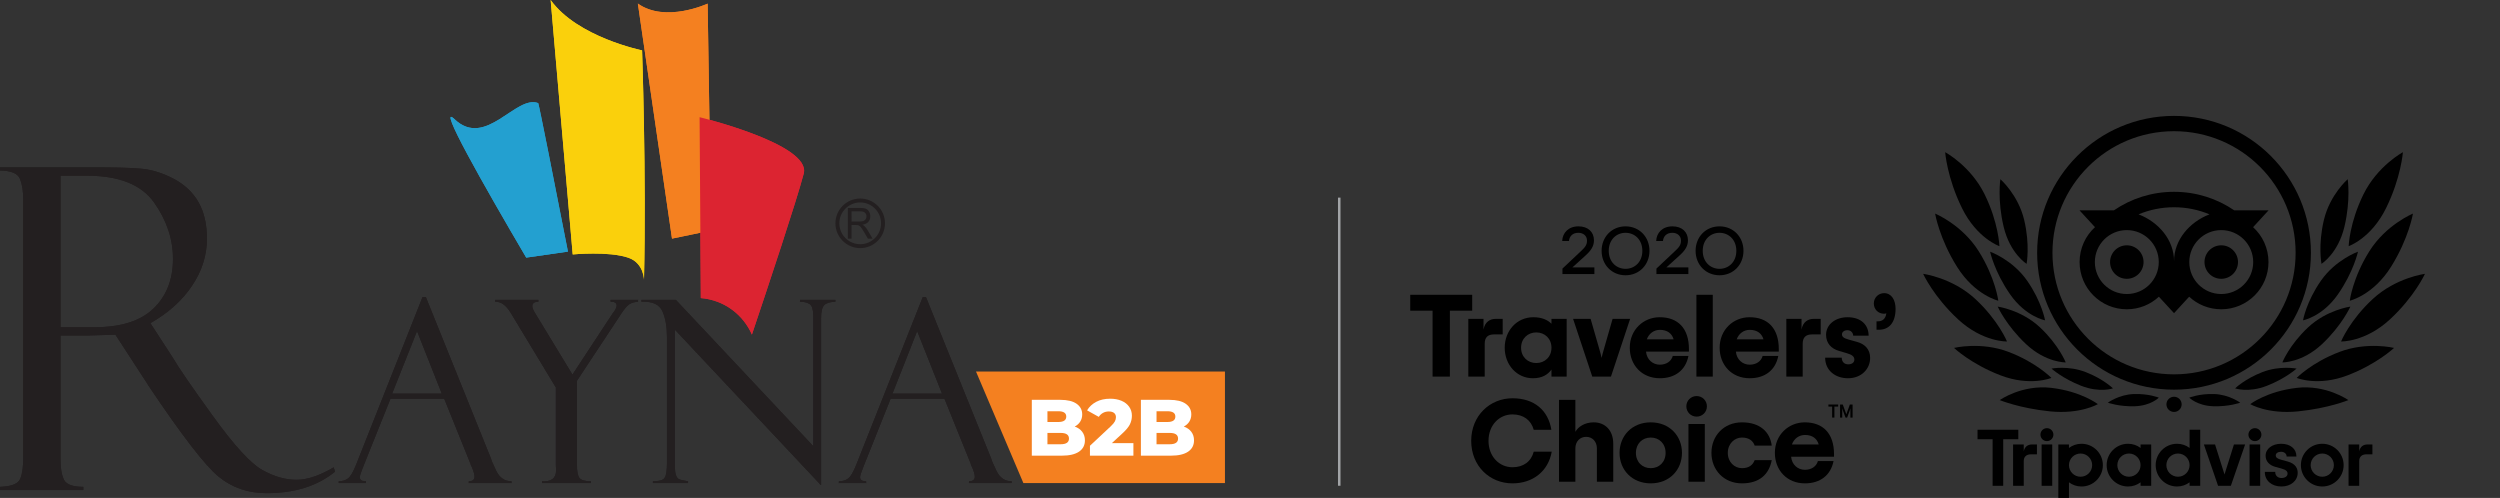 <?xml version="1.0" encoding="utf-8"?>
<!-- Generator: Adobe Illustrator 16.0.0, SVG Export Plug-In . SVG Version: 6.00 Build 0)  -->
<!DOCTYPE svg PUBLIC "-//W3C//DTD SVG 1.1//EN" "http://www.w3.org/Graphics/SVG/1.1/DTD/svg11.dtd">
<svg version="1.1" id="Layer_1" xmlns="http://www.w3.org/2000/svg" xmlns:xlink="http://www.w3.org/1999/xlink" x="0px" y="0px"
	 width="1000px" height="199.174px" viewBox="0 0 1000 199.174" enable-background="new 0 0 1000 199.174" xml:space="preserve">
<rect x="0" y="0" width="1000" height="199.174" fill="#333333" stroke="none"/>
<polygon fill="#F48020" points="489.982,193.23 409.351,193.23 390.402,148.626 489.982,148.626 "/>
<g>
	<path fill="#231F20" d="M344.083,99.248c-5.472,0-9.913-4.452-9.913-9.919c0-5.474,4.441-9.917,9.913-9.917
		c5.465,0,9.917,4.443,9.917,9.917C354,94.795,349.548,99.248,344.083,99.248 M344.083,80.977c-4.602,0-8.344,3.752-8.344,8.352
		c0,4.601,3.742,8.353,8.344,8.353c4.614,0,8.342-3.751,8.342-8.353C352.425,84.729,348.697,80.977,344.083,80.977"/>
	<path fill="#231F20" d="M339.141,95.469V83.181h4.974c1,0,1.762,0.105,2.278,0.323c0.525,0.228,0.94,0.613,1.255,1.181
		c0.313,0.56,0.466,1.171,0.466,1.854c0,0.866-0.256,1.61-0.778,2.204c-0.515,0.594-1.316,0.979-2.383,1.137
		c0.394,0.21,0.691,0.402,0.897,0.612c0.433,0.429,0.854,0.98,1.234,1.627l1.946,3.35h-1.864l-1.486-2.554
		c-0.437-0.735-0.805-1.303-1.071-1.697c-0.28-0.394-0.539-0.665-0.756-0.823c-0.219-0.149-0.446-0.263-0.693-0.332
		c-0.157-0.026-0.431-0.053-0.817-0.053h-1.717v5.458H339.141z M340.625,88.603h3.195c0.674,0,1.207-0.078,1.59-0.227
		c0.376-0.158,0.666-0.403,0.872-0.735c0.202-0.341,0.307-0.708,0.307-1.102c0-0.586-0.207-1.058-0.587-1.435
		c-0.387-0.375-0.986-0.567-1.823-0.567h-3.554V88.603z"/>
</g>
<path fill="#231F20" d="M177.696,159.52h-21.516l-11.098,27.671c-0.768,1.974-1.163,3.194-1.163,3.668
	c0,1.089,0.82,1.645,2.479,1.645v0.727h-10.929v-0.727c1.455,0,2.657-0.354,3.674-1.091c0.999-0.693,2.078-2.55,3.292-5.524
	l26.576-67.072h1.333l26.112,64.751c0,0.345,0.686,1.896,2.021,4.712c1.355,2.812,3.388,4.224,6.143,4.224v0.727h-17.125v-0.727
	c1.539,0,2.305-0.648,2.305-1.847c0-0.826-0.359-2.177-1.128-3.971c-0.131-0.143-0.229-0.364-0.346-0.667
	c-0.043-0.312-0.118-0.503-0.135-0.503L177.696,159.52z M156.858,157.444h19.855l-9.905-24.996L156.858,157.444z"/>
<path fill="#231F20" d="M244.224,119.935h11.01v0.768c-1.406,0.09-2.521,0.392-3.433,0.956c-0.895,0.607-1.931,1.747-3.106,3.521
	l-17.911,27.134v33.595c0,2.705,0.353,4.477,1.058,5.325c0.701,0.834,2.25,1.271,4.545,1.271v0.727H216.81v-0.727
	c3.751,0.241,5.628-1.251,5.628-4.416l-0.106-2.109v-30.983l-17.983-29.746c-1.88-3.147-3.991-4.657-6.306-4.547v-0.768h17.317
	v0.768c-1.653,0-2.43,0.594-2.43,1.813c0,0.636,0.415,1.606,1.237,2.934l14.814,24.38l16.146-24.58
	c0.297-0.262,0.609-0.746,1.01-1.434c0.358-0.725,0.521-1.218,0.521-1.49c0-1.099-0.718-1.624-2.144-1.624h-0.292V119.935z"/>
<path fill="#231F20" d="M319.992,119.935h14.17v0.768c-2.155,0.061-3.65,0.515-4.467,1.342c-0.836,0.855-1.256,2.63-1.256,5.352
	v66.741l-58.49-62.272v54.213c0,1.706,0.145,2.997,0.388,3.822c0.286,0.838,0.646,1.415,1.162,1.716
	c0.511,0.282,1.749,0.574,3.722,0.887v0.727h-14.064v-0.727c2.51,0,4.099-0.464,4.672-1.363c0.67-0.895,0.956-3.024,0.956-6.402
	v-49.588c0-4.355-0.591-7.904-1.821-10.647c-1.226-2.732-4.019-4.024-8.401-3.801v-0.768h13.774l54.968,58.514v-51.756
	c0-2.775-0.476-4.479-1.486-5.084c-1.015-0.634-2.276-0.907-3.827-0.907V119.935z"/>
<path fill="#231F20" d="M377.795,159.52h-21.547l-11.076,27.671c-0.775,1.974-1.128,3.194-1.128,3.668
	c0,1.089,0.783,1.645,2.425,1.645v0.727h-10.932v-0.727c1.475,0,2.712-0.354,3.688-1.091c1-0.693,2.094-2.55,3.28-5.524
	l26.605-67.072h1.275l26.159,64.751c0,0.345,0.666,1.896,2.021,4.712c1.328,2.812,3.399,4.224,6.122,4.224v0.727h-17.1v-0.727
	c1.547,0,2.323-0.648,2.323-1.847c0-0.826-0.368-2.177-1.153-3.971c-0.143-0.143-0.233-0.364-0.351-0.667
	c-0.043-0.312-0.098-0.503-0.098-0.503L377.795,159.52z M356.99,157.444h19.816l-9.94-24.996L356.99,157.444z"/>
<path fill="#231F20" d="M0,68.22v-1.298h36.642c9.341,0,16.058,0.17,20.16,0.583c4.189,0.403,8.409,1.773,12.788,4.063
	c4.348,2.328,7.651,5.466,9.87,9.417c2.203,3.914,3.327,8.764,3.327,14.521c0,6.542-1.951,12.792-5.916,18.722
	c-3.963,5.959-9.533,10.951-16.707,15.044l9.108,14.025c2.005,3.51,7.267,11.182,15.842,23.049
	c8.566,11.868,15.159,19.068,19.848,21.671c4.696,2.618,9.222,3.901,13.612,3.901c4.326,0,9.281-1.672,14.903-4.99l0.544,1.733
	c-7.032,5.748-16.15,8.61-27.345,8.61c-7.481,0-13.916-2.221-19.272-6.637c-5.405-4.423-14.729-16.553-28.062-36.426
	c-0.12-0.123-0.187-0.242-0.187-0.364l-12.985-19.944l-11.486,0.314h-10.48v49.404c0,3.964,0.56,6.807,1.538,8.552
	c1.055,1.713,3.583,2.569,7.607,2.569v1.292H0v-1.292c4.159-0.17,6.752-1.048,7.759-2.623c1.015-1.582,1.535-4.807,1.535-9.638
	V79.866c0-3.326-0.417-6.099-1.308-8.318C7.114,69.41,4.447,68.261,0,68.22 M24.205,70.29v60.596H37.74
	c10.669,0,18.542-2.491,23.75-7.57c5.123-4.994,7.692-11.576,7.692-19.773c0-7.946-2.524-15.477-7.586-22.587
	C56.54,73.857,47.616,70.29,34.84,70.29H24.205z"/>
<g>
	<path fill="#FAD00C" d="M220.26,0l8.824,101.777c0,0,14.368-1.394,22.246,1.301c6.646,2.279,6.249,9.73,6.273,8.742
		c0.965-41.713-0.762-91.673-0.762-91.673S230.887,14.874,220.26,0"/>
	<path fill="#F48020" d="M255.143,1.433L268.8,95.444l15.653-3.255l-1.396-90.737C283.057,1.452,266.194,9.306,255.143,1.433"/>
	<path fill="#23A0D0" d="M227.176,100.646c-5.444-27.817-11.487-58.419-11.896-59.407c-8.957-3.449-20.962,18.371-33.499,6.413
		c-7.148-6.776,11.409,25.935,28.708,55.396L227.176,100.646z"/>
	<path fill="#DC2431" d="M279.839,46.876c0,0,44.771,10.829,41.653,22.564c-2.988,11.293-13.859,43.952-20.731,64.389
		c-3.474-7.984-11.13-13.853-20.438-14.599L279.839,46.876z"/>
	<path fill="#FAD00C" d="M220.26,0l8.824,101.777c0,0,14.368-1.394,22.246,1.301c6.646,2.279,6.249,9.73,6.273,8.742
		c0.965-41.713-0.762-91.673-0.762-91.673S230.887,14.874,220.26,0"/>
	<path fill="#F48020" d="M255.143,1.433L268.8,95.444l15.653-3.255l-1.396-90.737C283.057,1.452,266.194,9.306,255.143,1.433"/>
	<path fill="#23A0D0" d="M227.176,100.646c-5.444-27.817-11.487-58.419-11.896-59.407c-8.957-3.449-20.962,18.371-33.499,6.413
		c-7.148-6.776,11.409,25.935,28.708,55.396L227.176,100.646z"/>
	<path fill="#DC2431" d="M279.839,46.876c0,0,44.771,10.829,41.653,22.564c-2.988,11.293-13.859,43.952-20.731,64.389
		c-3.474-7.984-11.13-13.853-20.438-14.599L279.839,46.876z"/>
</g>
<path fill="#231F20" d="M177.696,159.52h-21.516l-11.098,27.671c-0.768,1.974-1.163,3.194-1.163,3.668
	c0,1.089,0.82,1.645,2.479,1.645v0.727h-10.929v-0.727c1.455,0,2.657-0.354,3.674-1.091c0.999-0.693,2.078-2.55,3.292-5.524
	l26.576-67.072h1.333l26.112,64.751c0,0.345,0.686,1.896,2.021,4.712c1.355,2.812,3.388,4.224,6.143,4.224v0.727h-17.125v-0.727
	c1.539,0,2.305-0.648,2.305-1.847c0-0.826-0.359-2.177-1.128-3.971c-0.131-0.143-0.229-0.364-0.346-0.667
	c-0.043-0.312-0.118-0.503-0.135-0.503L177.696,159.52z M156.858,157.444h19.855l-9.905-24.996L156.858,157.444z"/>
<path fill="#231F20" d="M244.224,119.935h11.01v0.768c-1.406,0.09-2.521,0.392-3.433,0.956c-0.895,0.607-1.931,1.747-3.106,3.521
	l-17.911,27.134v33.595c0,2.705,0.353,4.477,1.058,5.325c0.701,0.834,2.25,1.271,4.545,1.271v0.727H216.81v-0.727
	c3.751,0.241,5.628-1.251,5.628-4.416l-0.106-2.109v-30.983l-17.983-29.746c-1.88-3.147-3.991-4.657-6.306-4.547v-0.768h17.317
	v0.768c-1.653,0-2.43,0.594-2.43,1.813c0,0.636,0.415,1.606,1.237,2.934l14.814,24.38l16.146-24.58
	c0.297-0.262,0.609-0.746,1.01-1.434c0.358-0.725,0.521-1.218,0.521-1.49c0-1.099-0.718-1.624-2.144-1.624h-0.292V119.935z"/>
<path fill="#231F20" d="M319.992,119.935h14.17v0.768c-2.155,0.061-3.65,0.515-4.467,1.342c-0.836,0.855-1.256,2.63-1.256,5.352
	v66.741l-58.49-62.272v54.213c0,1.706,0.145,2.997,0.388,3.822c0.286,0.838,0.646,1.415,1.162,1.716
	c0.511,0.282,1.749,0.574,3.722,0.887v0.727h-14.064v-0.727c2.51,0,4.099-0.464,4.672-1.363c0.67-0.895,0.956-3.024,0.956-6.402
	v-49.588c0-4.355-0.591-7.904-1.821-10.647c-1.226-2.732-4.019-4.024-8.401-3.801v-0.768h13.774l54.968,58.514v-51.756
	c0-2.775-0.476-4.479-1.486-5.084c-1.015-0.634-2.276-0.907-3.827-0.907V119.935z"/>
<path fill="#231F20" d="M377.795,159.52h-21.547l-11.076,27.671c-0.775,1.974-1.128,3.194-1.128,3.668
	c0,1.089,0.783,1.645,2.425,1.645v0.727h-10.932v-0.727c1.475,0,2.712-0.354,3.688-1.091c1-0.693,2.094-2.55,3.28-5.524
	l26.605-67.072h1.275l26.159,64.751c0,0.345,0.666,1.896,2.021,4.712c1.328,2.812,3.399,4.224,6.122,4.224v0.727h-17.1v-0.727
	c1.547,0,2.323-0.648,2.323-1.847c0-0.826-0.368-2.177-1.153-3.971c-0.143-0.143-0.233-0.364-0.351-0.667
	c-0.043-0.312-0.098-0.503-0.098-0.503L377.795,159.52z M356.99,157.444h19.816l-9.94-24.996L356.99,157.444z"/>
<path fill="#231F20" d="M0,68.22v-1.298h36.642c9.341,0,16.058,0.17,20.16,0.583c4.189,0.403,8.409,1.773,12.788,4.063
	c4.348,2.328,7.651,5.466,9.87,9.417c2.203,3.914,3.327,8.764,3.327,14.521c0,6.542-1.951,12.792-5.916,18.722
	c-3.963,5.959-9.533,10.951-16.707,15.044l9.108,14.025c2.005,3.51,7.267,11.182,15.842,23.049
	c8.566,11.868,15.159,19.068,19.848,21.671c4.696,2.618,9.222,3.901,13.612,3.901c4.326,0,9.281-1.672,14.903-4.99l0.544,1.733
	c-7.032,5.748-16.15,8.61-27.345,8.61c-7.481,0-13.916-2.221-19.272-6.637c-5.405-4.423-14.729-16.553-28.062-36.426
	c-0.12-0.123-0.187-0.242-0.187-0.364l-12.985-19.944l-11.486,0.314h-10.48v49.404c0,3.964,0.56,6.807,1.538,8.552
	c1.055,1.713,3.583,2.569,7.607,2.569v1.292H0v-1.292c4.159-0.17,6.752-1.048,7.759-2.623c1.015-1.582,1.535-4.807,1.535-9.638
	V79.866c0-3.326-0.417-6.099-1.308-8.318C7.114,69.41,4.447,68.261,0,68.22 M24.205,70.29v60.596H37.74
	c10.669,0,18.542-2.491,23.75-7.57c5.123-4.994,7.692-11.576,7.692-19.773c0-7.946-2.524-15.477-7.586-22.587
	C56.54,73.857,47.616,70.29,34.84,70.29H24.205z"/>
<g>
	<path d="M624.981,107.427l7.136-6.719c1.844-1.708,2.683-2.648,2.683-4.455c0-1.916-1.461-3.134-3.482-3.134
		c-2.267,0-3.552,1.391-3.728,3.271h-2.715c0.142-3.271,2.511-5.85,6.513-5.85c3.895,0,6.196,2.336,6.196,5.571
		c0,2.299-1.08,4.038-3.411,6.129l-5.221,4.733h8.805v2.646h-12.775V107.427L624.981,107.427z"/>
	<path d="M656.94,100.326c0-4.459-3.066-7.207-6.726-7.207c-3.649,0-6.716,2.748-6.716,7.207c0,4.453,3.066,7.205,6.716,7.205
		C653.874,107.531,656.94,104.779,656.94,100.326L656.94,100.326z M640.644,100.326c0-5.534,4.042-9.785,9.571-9.785
		c5.539,0,9.577,4.251,9.577,9.785c0,5.535-4.038,9.782-9.577,9.782C644.686,110.108,640.644,105.861,640.644,100.326
		L640.644,100.326z"/>
	<path d="M662.576,107.427l7.136-6.719c1.846-1.708,2.68-2.648,2.68-4.455c0-1.916-1.457-3.134-3.478-3.134
		c-2.269,0-3.553,1.391-3.729,3.271h-2.714c0.137-3.271,2.506-5.85,6.513-5.85c3.894,0,6.196,2.336,6.196,5.571
		c0,2.299-1.081,4.038-3.415,6.129l-5.221,4.733h8.805v2.646h-12.772V107.427L662.576,107.427z"/>
	<path d="M694.536,100.326c0-4.459-3.067-7.207-6.725-7.207c-3.655,0-6.718,2.748-6.718,7.207c0,4.453,3.063,7.205,6.718,7.205
		C691.469,107.531,694.536,104.779,694.536,100.326L694.536,100.326z M678.238,100.326c0-5.534,4.038-9.785,9.573-9.785
		c5.538,0,9.579,4.251,9.579,9.785c0,5.535-4.041,9.782-9.579,9.782C682.276,110.108,678.238,105.861,678.238,100.326
		L678.238,100.326z"/>
	<path d="M888.502,117.608c-7.062,0-12.788-5.724-12.788-12.782c0-7.063,5.727-12.786,12.788-12.786
		c7.058,0,12.779,5.722,12.779,12.786C901.281,111.884,895.56,117.608,888.502,117.608L888.502,117.608z M869.616,104.458
		c0-8.413-6.118-15.631-14.187-18.718c4.363-1.827,9.152-2.837,14.182-2.837s9.819,1.011,14.19,2.837
		C875.733,88.829,869.616,96.045,869.616,104.458L869.616,104.458z M850.722,117.608c-7.062,0-12.779-5.724-12.779-12.782
		c0-7.063,5.718-12.786,12.779-12.786c7.058,0,12.784,5.722,12.784,12.786C863.506,111.884,857.779,117.608,850.722,117.608
		L850.722,117.608z M901.238,90.868l6.177-6.727h-13.701c-6.861-4.683-15.145-7.417-24.103-7.417
		c-8.949,0-17.209,2.738-24.056,7.417h-13.743l6.181,6.727c-3.788,3.451-6.157,8.425-6.157,13.959
		c0,10.43,8.456,18.886,18.886,18.886c4.954,0,9.471-1.911,12.835-5.033l6.06,6.585l6.051-6.582
		c3.368,3.122,7.876,5.029,12.835,5.029c10.43,0,18.894-8.456,18.894-18.886C907.396,99.292,905.022,94.318,901.238,90.868
		L901.238,90.868z M895.202,104.827c0,3.699-3,6.697-6.7,6.697c-3.706,0-6.706-2.998-6.706-6.697c0-3.703,3-6.702,6.706-6.702
		C892.202,98.125,895.202,101.124,895.202,104.827L895.202,104.827z M857.423,104.827c0,3.699-3,6.697-6.701,6.697
		c-3.697,0-6.697-2.998-6.697-6.697c0-3.703,3-6.702,6.697-6.702C854.423,98.125,857.423,101.124,857.423,104.827L857.423,104.827z
		 M869.616,149.738c-26.857,0-48.633-21.768-48.633-48.628c0-26.856,21.775-48.629,48.633-48.629
		c26.855,0,48.632,21.773,48.632,48.629C918.248,127.97,896.472,149.738,869.616,149.738L869.616,149.738z M869.616,46.355
		c-30.24,0-54.759,24.515-54.759,54.754c0,30.24,24.519,54.756,54.759,54.756c30.239,0,54.753-24.516,54.753-54.756
		C924.369,70.871,899.855,46.355,869.616,46.355L869.616,46.355z"/>
	<path d="M839.145,161.656c0,0-6.631-5.107-18.585-6.509c-11.819-1.39-20.667,4.897-20.667,4.897s7.962,3.277,20.1,4.504
		C832.134,165.776,839.145,161.656,839.145,161.656L839.145,161.656z"/>
	<path d="M820.556,151.164c0,0-5.968-6.149-17.072-10.385c-11.106-4.24-21.878-1.614-21.878-1.614s6.835,6.48,18.654,10.994
		C812.096,154.673,820.556,151.164,820.556,151.164L820.556,151.164z"/>
	<path d="M802.803,136.592c0,0-3.471-8.497-12.722-17.033c-9.255-8.534-20.832-10.024-20.832-10.024s4.187,9.163,14.037,18.251
		C793.14,136.88,802.803,136.592,802.803,136.592L802.803,136.592z"/>
	<path d="M799.324,120.295c0,0-1.147-9.144-7.842-19.805c-6.692-10.653-17.44-15.057-17.44-15.057s1.665,9.974,8.797,21.324
		C789.968,118.108,799.324,120.295,799.324,120.295L799.324,120.295z"/>
	<path d="M799.768,98.466c0,0-0.317-9.365-5.934-20.756c-5.621-11.395-15.769-16.833-15.769-16.833s0.752,10.244,6.736,22.381
		C790.786,95.392,799.768,98.466,799.768,98.466L799.768,98.466z"/>
	<path d="M826.295,144.966c0,0-2.778-6.963-10.273-13.996c-7.493-7.036-16.944-8.332-16.944-8.332s3.357,7.508,11.34,15.004
		C818.398,145.136,826.295,144.966,826.295,144.966L826.295,144.966z"/>
	<path d="M845.188,155.341c0,0-3.858-3.758-10.881-6.492c-7.03-2.738-13.701-1.408-13.701-1.408s4.403,3.969,11.884,6.883
		C839.971,157.238,845.188,155.341,845.188,155.341L845.188,155.341z"/>
	<path d="M863.533,159.064c0,0-4.007-1.653-9.991-1.449c-5.977,0.201-10.406,3.46-10.406,3.46s4.469,1.635,10.837,1.424
		C860.345,162.279,863.533,159.064,863.533,159.064L863.533,159.064z"/>
	<path d="M818.026,128.126c0,0-1.297-7.41-7.172-15.845c-5.879-8.435-14.82-11.606-14.82-11.606s1.747,8.072,8.006,17.052
		C810.303,126.708,818.026,128.126,818.026,128.126L818.026,128.126z"/>
	<path d="M810.639,105.536c0,0,1.434-7.514-0.979-17.604c-2.42-10.093-9.517-16.258-9.517-16.258s-1.25,8.295,1.319,19.045
		C804.04,101.462,810.639,105.536,810.639,105.536L810.639,105.536z"/>
	<path d="M900.087,161.656c0,0,6.63-5.107,18.576-6.509c11.824-1.39,20.676,4.897,20.676,4.897s-7.963,3.277-20.1,4.504
		C907.098,165.776,900.087,161.656,900.087,161.656L900.087,161.656z"/>
	<path d="M918.671,151.164c0,0,5.969-6.149,17.073-10.385c11.107-4.24,21.877-1.614,21.877-1.614s-6.834,6.48-18.658,10.994
		C927.135,154.673,918.671,151.164,918.671,151.164L918.671,151.164z"/>
	<path d="M936.425,136.592c0,0,3.475-8.497,12.721-17.033c9.256-8.534,20.837-10.024,20.837-10.024s-4.19,9.163-14.037,18.251
		C946.091,136.88,936.425,136.592,936.425,136.592L936.425,136.592z"/>
	<path d="M939.903,120.295c0,0,1.151-9.144,7.841-19.805c6.693-10.653,17.444-15.057,17.444-15.057s-1.665,9.974-8.801,21.324
		C949.264,118.108,939.903,120.295,939.903,120.295L939.903,120.295z"/>
	<path d="M939.46,98.466c0,0,0.322-9.365,5.935-20.756c5.62-11.395,15.771-16.833,15.771-16.833s-0.751,10.244-6.74,22.381
		C948.445,95.392,939.46,98.466,939.46,98.466L939.46,98.466z"/>
	<path d="M912.938,144.966c0,0,2.772-6.963,10.269-13.996c7.501-7.036,16.947-8.332,16.947-8.332s-3.36,7.508-11.339,15.004
		C920.833,145.136,912.938,144.966,912.938,144.966L912.938,144.966z"/>
	<path d="M894.043,155.341c0,0,3.859-3.758,10.881-6.492c7.026-2.738,13.7-1.408,13.7-1.408s-4.398,3.969-11.884,6.883
		C899.261,157.238,894.043,155.341,894.043,155.341L894.043,155.341z"/>
	<path d="M875.698,159.064c0,0,4.007-1.653,9.987-1.449c5.977,0.201,10.406,3.46,10.406,3.46s-4.469,1.635-10.833,1.424
		C878.886,162.279,875.698,159.064,875.698,159.064L875.698,159.064z"/>
	<path d="M921.206,128.126c0,0,1.292-7.41,7.171-15.845s14.819-11.606,14.819-11.606s-1.754,8.072-8.013,17.052
		C928.929,126.708,921.206,128.126,921.206,128.126L921.206,128.126z"/>
	<path d="M928.592,105.536c0,0-1.438-7.514,0.979-17.604c2.416-10.093,9.513-16.258,9.513-16.258s1.253,8.295-1.319,19.045
		C935.188,101.462,928.592,105.536,928.592,105.536L928.592,105.536z"/>
	<path d="M872.659,161.737c0,1.678-1.363,3.042-3.043,3.042c-1.681,0-3.044-1.363-3.044-3.042c0-1.683,1.363-3.043,3.044-3.043
		C871.296,158.693,872.659,160.054,872.659,161.737L872.659,161.737z"/>
	<path d="M809.5,180.566v-2.781h-4.266v16.536h4.266v-9.913c0-1.796,1.146-2.683,2.945-2.683h2.33v-3.94h-1.993
		C811.219,177.785,809.864,178.598,809.5,180.566L809.5,180.566z"/>
	<polygon points="816.644,194.321 820.893,194.321 820.893,177.785 816.644,177.785 816.644,194.321 	"/>
	<path d="M832.224,190.694c-2.565,0-4.641-2.076-4.641-4.637c0-2.57,2.075-4.646,4.641-4.646s4.641,2.076,4.641,4.646
		C836.864,188.618,834.789,190.694,832.224,190.694L832.224,190.694z M832.6,177.507c-1.906,0-3.634,0.623-5.017,1.678v-1.4h-4.253
		v21.389h4.253v-6.251c1.383,1.054,3.11,1.679,5.017,1.679c4.72,0,8.546-3.827,8.546-8.544
		C841.146,181.335,837.319,177.507,832.6,177.507L832.6,177.507z"/>
	<path d="M915.049,184.602l-2.488-0.68c-1.628-0.423-2.263-0.924-2.263-1.786c0-0.842,0.893-1.429,2.174-1.429
		c1.214,0,2.173,0.797,2.173,1.815v0.092h3.917v-0.092c0-3-2.448-5.015-6.09-5.015c-3.607,0-6.231,2.016-6.231,4.792
		c0,2.156,1.434,3.784,3.928,4.461l2.377,0.648c1.802,0.499,2.477,1.055,2.477,2.044c0,1.046-0.973,1.753-2.414,1.753
		c-1.508,0-2.514-0.952-2.514-2.366v-0.094h-4.159v0.094c0,3.39,2.726,5.761,6.638,5.761c3.769,0,6.506-2.313,6.506-5.501
		C919.078,187.538,918.377,185.493,915.049,184.602L915.049,184.602z"/>
	<path d="M851.583,190.694c-2.561,0-4.645-2.076-4.645-4.637c0-2.57,2.084-4.646,4.645-4.646c2.57,0,4.646,2.076,4.646,4.646l0,0
		C856.229,188.618,854.153,190.694,851.583,190.694L851.583,190.694z M856.229,179.185c-1.383-1.055-3.113-1.678-5.017-1.678
		c-4.716,0-8.551,3.829-8.551,8.55c0,4.717,3.835,8.544,8.551,8.544c1.903,0,3.634-0.625,5.017-1.679v1.398h4.25v-16.536h-4.25
		V179.185L856.229,179.185z"/>
	<path d="M871.19,190.694c-2.565,0-4.642-2.076-4.642-4.637c0-2.57,2.076-4.646,4.642-4.646s4.646,2.076,4.646,4.646
		C875.836,188.618,873.756,190.694,871.19,190.694L871.19,190.694z M875.836,179.185c-1.387-1.055-3.114-1.678-5.021-1.678
		c-4.72,0-8.546,3.829-8.546,8.55c0,4.717,3.826,8.544,8.546,8.544c1.907,0,3.635-0.625,5.021-1.679v1.398h4.249V171.9h-4.249
		V179.185L875.836,179.185z"/>
	<polygon points="899.824,194.321 904.077,194.321 904.077,177.785 899.824,177.785 899.824,194.321 	"/>
	<path d="M928.905,190.694c-2.562,0-4.642-2.076-4.642-4.637c0-2.57,2.08-4.646,4.642-4.646c2.564,0,4.645,2.076,4.645,4.646
		C933.55,188.618,931.47,190.694,928.905,190.694L928.905,190.694z M928.905,177.507c-4.72,0-8.546,3.829-8.546,8.55
		c0,4.717,3.826,8.544,8.546,8.544c4.724,0,8.55-3.827,8.55-8.544C937.455,181.335,933.629,177.507,928.905,177.507L928.905,177.507
		z"/>
	<path d="M943.687,180.566v-2.781h-4.266v16.536h4.266v-9.913c0-1.796,1.151-2.683,2.945-2.683h2.334v-3.94h-1.997
		C945.414,177.785,944.059,178.598,943.687,180.566L943.687,180.566z"/>
	<polygon points="807.322,171.9 791.01,171.9 791.01,175.696 797.045,175.696 797.045,194.321 801.283,194.321 801.283,175.696 
		807.322,175.696 807.322,171.9 	"/>
	<polygon points="889.802,189.793 886.019,177.785 881.554,177.785 887.225,194.321 892.34,194.321 898.05,177.785 893.577,177.785 
		889.802,189.793 	"/>
	<path d="M821.359,173.853c0,1.434-1.159,2.597-2.589,2.597c-1.438,0-2.593-1.164-2.593-2.597c0-1.428,1.155-2.591,2.593-2.591
		C820.2,171.262,821.359,172.425,821.359,173.853L821.359,173.853z"/>
	<path d="M904.56,173.853c0,1.434-1.159,2.597-2.593,2.597c-1.43,0-2.594-1.164-2.594-2.597c0-1.428,1.164-2.591,2.594-2.591
		C903.4,171.262,904.56,172.425,904.56,173.853L904.56,173.853z"/>
	<polygon points="588.877,124.271 579.948,124.271 579.948,150.639 573.027,150.639 573.027,124.271 564.097,124.271 
		564.097,117.914 588.877,117.914 588.877,124.271 	"/>
	<path d="M601.078,127.547v6.215h-3.467c-2.522,0-3.732,1.216-3.732,3.74v13.137h-6.553v-23.092h6.079v4.3
		c0.517-3.086,2.62-4.3,4.821-4.3H601.078L601.078,127.547z"/>
	<path d="M620.591,139.095c0-3.697-2.71-6.127-6.079-6.127c-3.368,0-6.078,2.43-6.078,6.127c0,3.693,2.71,6.12,6.078,6.12
		C617.881,145.215,620.591,142.788,620.591,139.095L620.591,139.095z M601.885,139.095c0-6.782,4.817-12.206,11.46-12.206
		c3.27,0,5.703,1.026,7.246,2.618v-1.96h6.078v23.092h-6.078v-2.804c-1.496,2.013-3.698,3.462-7.434,3.462
		C606.659,151.297,601.885,145.873,601.885,139.095L601.885,139.095z"/>
	<path d="M629.234,127.547h7.015l3.51,12.2c0.418,1.402,0.649,2.338,0.885,3.413c0.235-1.075,0.47-2.011,0.889-3.413l3.502-12.2
		h7.015l-7.665,23.092h-7.478L629.234,127.547L629.234,127.547z"/>
	<path d="M658.734,135.725h10.708c-0.658-2.291-2.479-3.785-5.472-3.785C661.586,131.939,659.576,133.387,658.734,135.725
		L658.734,135.725z M675.567,140.636h-17.158c0.278,3.178,2.663,5.236,5.519,5.236c2.663,0,4.625-1.402,5.185-3.509h6.268
		c-1.124,5.662-5.283,8.934-11.452,8.934c-7.25,0-12.017-5.334-12.017-12.202c0-7.201,5.464-12.206,11.97-12.206
		c7.288,0,11.687,4.446,11.687,12.721V140.636L675.567,140.636z"/>
	<polygon points="678.568,117.914 685.108,117.914 685.108,150.639 678.568,150.639 678.568,117.914 	"/>
	<path d="M694.685,135.725h10.704c-0.658-2.291-2.479-3.785-5.472-3.785C697.528,131.939,695.522,133.387,694.685,135.725
		L694.685,135.725z M711.514,140.636h-17.158c0.278,3.178,2.663,5.236,5.515,5.236c2.668,0,4.629-1.402,5.189-3.509h6.263
		c-1.12,5.662-5.279,8.934-11.452,8.934c-7.246,0-12.012-5.334-12.012-12.202c0-7.201,5.464-12.206,11.961-12.206
		c7.296,0,11.694,4.446,11.694,12.721V140.636L711.514,140.636z"/>
	<path d="M728.281,127.547v6.215h-3.459c-2.521,0-3.743,1.216-3.743,3.74v13.137h-6.546v-23.092h6.079v4.3
		c0.514-3.086,2.62-4.3,4.817-4.3H728.281L728.281,127.547z"/>
	<path d="M730.056,143.068h6.639c0,1.586,0.979,2.663,2.572,2.663c1.54,0,2.477-0.748,2.477-1.917c0-1.259-1.031-1.962-3.134-2.569
		l-3.039-0.891c-3.039-0.889-5.144-3.036-5.144-6.406c0-4.253,3.835-7.06,8.602-7.06c5.425,0,8.421,3.086,8.421,7.387h-6.173
		c0-1.121-0.889-2.197-2.292-2.197c-1.312,0-2.196,0.748-2.196,1.637c0,1.079,0.842,1.59,2.663,2.104l3.364,0.936
		c3.091,0.842,5.24,2.949,5.24,6.406c0,4.346-3.414,8.137-8.887,8.137C734.125,151.297,730.056,148.164,730.056,143.068
		L730.056,143.068z"/>
	<path d="M750.605,128.526h0.607c1.594,0,3.039-0.842,3.325-3.224c-0.286,0.137-0.564,0.186-0.937,0.186
		c-2.291,0-4.069-1.733-4.069-4.115c0-2.291,1.821-4.116,4.112-4.116c2.949,0,4.583,2.712,4.583,6.267
		c0,5.703-2.758,8.37-6.639,8.37h-0.983V128.526L750.605,128.526z"/>
	<path d="M588.482,176.326c0-10.054,7.484-17.02,16.504-17.02c8.789,0,14.308,4.867,15.569,12.627h-7.058
		c-1.031-3.836-4.113-6.172-8.512-6.172c-5.283,0-9.58,4.3-9.58,10.565c0,6.264,4.297,10.569,9.58,10.569
		c4.352,0,7.48-2.248,8.512-6.224h7.198c-1.402,7.861-7.575,12.674-15.71,12.674C595.826,193.346,588.482,186.378,588.482,176.326
		L588.482,176.326z"/>
	<path d="M623.603,159.96h6.548v12.766c1.026-1.915,3.647-3.787,7.336-3.787c4.583,0,7.811,3.228,7.811,8.508v15.242h-6.546v-13.37
		c0-2.714-1.825-4.583-4.3-4.583c-2.479,0-4.301,1.869-4.301,4.583v13.37h-6.548V159.96L623.603,159.96z"/>
	<path d="M666.238,181.146c0-3.698-2.569-6.127-5.938-6.127c-3.36,0-5.934,2.43-5.934,6.127c0,3.689,2.573,6.122,5.934,6.122
		C663.669,187.267,666.238,184.835,666.238,181.146L666.238,181.146z M647.822,181.146c0-6.783,4.955-12.206,12.479-12.206
		c7.527,0,12.486,5.423,12.486,12.206c0,6.775-4.959,12.2-12.486,12.2C652.777,193.346,647.822,187.921,647.822,181.146
		L647.822,181.146z"/>
	<path d="M675.376,169.595h6.545v23.095h-6.545V169.595L675.376,169.595z M674.538,162.534c0-2.291,1.82-4.112,4.112-4.112
		c2.291,0,4.116,1.821,4.116,4.112c0,2.293-1.825,4.114-4.116,4.114C676.358,166.648,674.538,164.827,674.538,162.534
		L674.538,162.534z"/>
	<path d="M684.576,181.146c0-6.783,4.911-12.206,12.199-12.206c7.297,0,11.222,3.883,11.927,9.306h-6.826
		c-0.655-1.919-2.291-3.227-5.101-3.227c-2.941,0-5.651,2.43-5.651,6.127c0,3.689,2.664,6.122,5.651,6.122
		c2.763,0,4.352-1.218,5.101-3.224h6.826c-1.073,5.656-4.86,9.302-11.927,9.302C689.487,193.346,684.576,187.921,684.576,181.146
		L684.576,181.146z"/>
	<path d="M716.774,177.775h10.707c-0.657-2.292-2.479-3.79-5.471-3.79C719.626,173.986,717.616,175.435,716.774,177.775
		L716.774,177.775z M733.607,182.685h-17.158c0.278,3.179,2.663,5.236,5.515,5.236c2.667,0,4.629-1.402,5.189-3.507h6.267
		c-1.124,5.657-5.283,8.932-11.456,8.932c-7.25,0-12.017-5.334-12.017-12.2c0-7.203,5.473-12.206,11.97-12.206
		c7.292,0,11.69,4.443,11.69,12.717V182.685L733.607,182.685z"/>
	<polygon points="731.364,161.801 735.261,161.801 735.261,162.632 733.765,162.632 733.765,167.034 732.86,167.034 732.86,162.632 
		731.364,162.632 731.364,161.801 	"/>
	<path d="M738.531,165.728l-1.422-3.927h-1.086v5.233h0.874v-2.922c0-0.286-0.027-0.525-0.051-0.801l1.355,3.723h0.658l1.348-3.723
		c-0.024,0.275-0.044,0.515-0.044,0.801v2.922h0.873v-5.233h-1.092L738.531,165.728L738.531,165.728z"/>
</g>
<line fill="none" stroke="#A2A4A7" stroke-miterlimit="10" x1="535.698" y1="79.051" x2="535.698" y2="194.303"/>
<g>
	<path fill="#FFFFFF" d="M432.883,172.708c0.723,0.946,1.084,2.089,1.084,3.429c0,1.957-0.787,3.466-2.36,4.53
		c-1.574,1.063-3.85,1.595-6.827,1.595h-12.058v-22.329h11.42c2.849,0,5.019,0.526,6.507,1.579c1.488,1.053,2.233,2.472,2.233,4.258
		c0,1.063-0.261,2.015-0.782,2.855c-0.521,0.84-1.26,1.505-2.217,1.994C431.16,171.065,432.16,171.762,432.883,172.708z
		 M418.975,164.494v4.306h4.338c2.126,0,3.19-0.723,3.19-2.169c0-1.424-1.063-2.137-3.19-2.137H418.975z M427.587,175.436
		c0-1.51-1.106-2.265-3.317-2.265h-5.295v4.53h5.295C426.481,177.7,427.587,176.946,427.587,175.436z"/>
	<path fill="#FFFFFF" d="M453.362,177.253v5.008h-17.385v-3.956l8.357-7.815c0.808-0.766,1.35-1.419,1.627-1.962
		c0.276-0.542,0.415-1.089,0.415-1.643c0-0.723-0.245-1.287-0.734-1.691c-0.489-0.404-1.202-0.606-2.137-0.606
		c-0.829,0-1.59,0.187-2.281,0.558c-0.691,0.373-1.26,0.909-1.707,1.611l-4.689-2.616c0.872-1.446,2.094-2.583,3.668-3.413
		c1.573-0.829,3.434-1.244,5.582-1.244c1.701,0,3.206,0.277,4.514,0.83c1.308,0.553,2.329,1.345,3.063,2.376
		c0.733,1.032,1.101,2.228,1.101,3.588c0,1.212-0.261,2.355-0.782,3.429c-0.521,1.074-1.526,2.292-3.014,3.652l-4.211,3.892H453.362
		z"/>
	<path fill="#FFFFFF" d="M476.52,172.708c0.723,0.946,1.084,2.089,1.084,3.429c0,1.957-0.787,3.466-2.36,4.53
		c-1.574,1.063-3.85,1.595-6.827,1.595H456.36v-22.329h11.42c2.849,0,5.019,0.526,6.507,1.579c1.488,1.053,2.233,2.472,2.233,4.258
		c0,1.063-0.261,2.015-0.782,2.855c-0.521,0.84-1.26,1.505-2.217,1.994C474.797,171.065,475.797,171.762,476.52,172.708z
		 M462.612,164.494v4.306h4.338c2.126,0,3.19-0.723,3.19-2.169c0-1.424-1.063-2.137-3.19-2.137H462.612z M471.225,175.436
		c0-1.51-1.106-2.265-3.317-2.265h-5.295v4.53h5.295C470.119,177.7,471.225,176.946,471.225,175.436z"/>
</g>
</svg>
